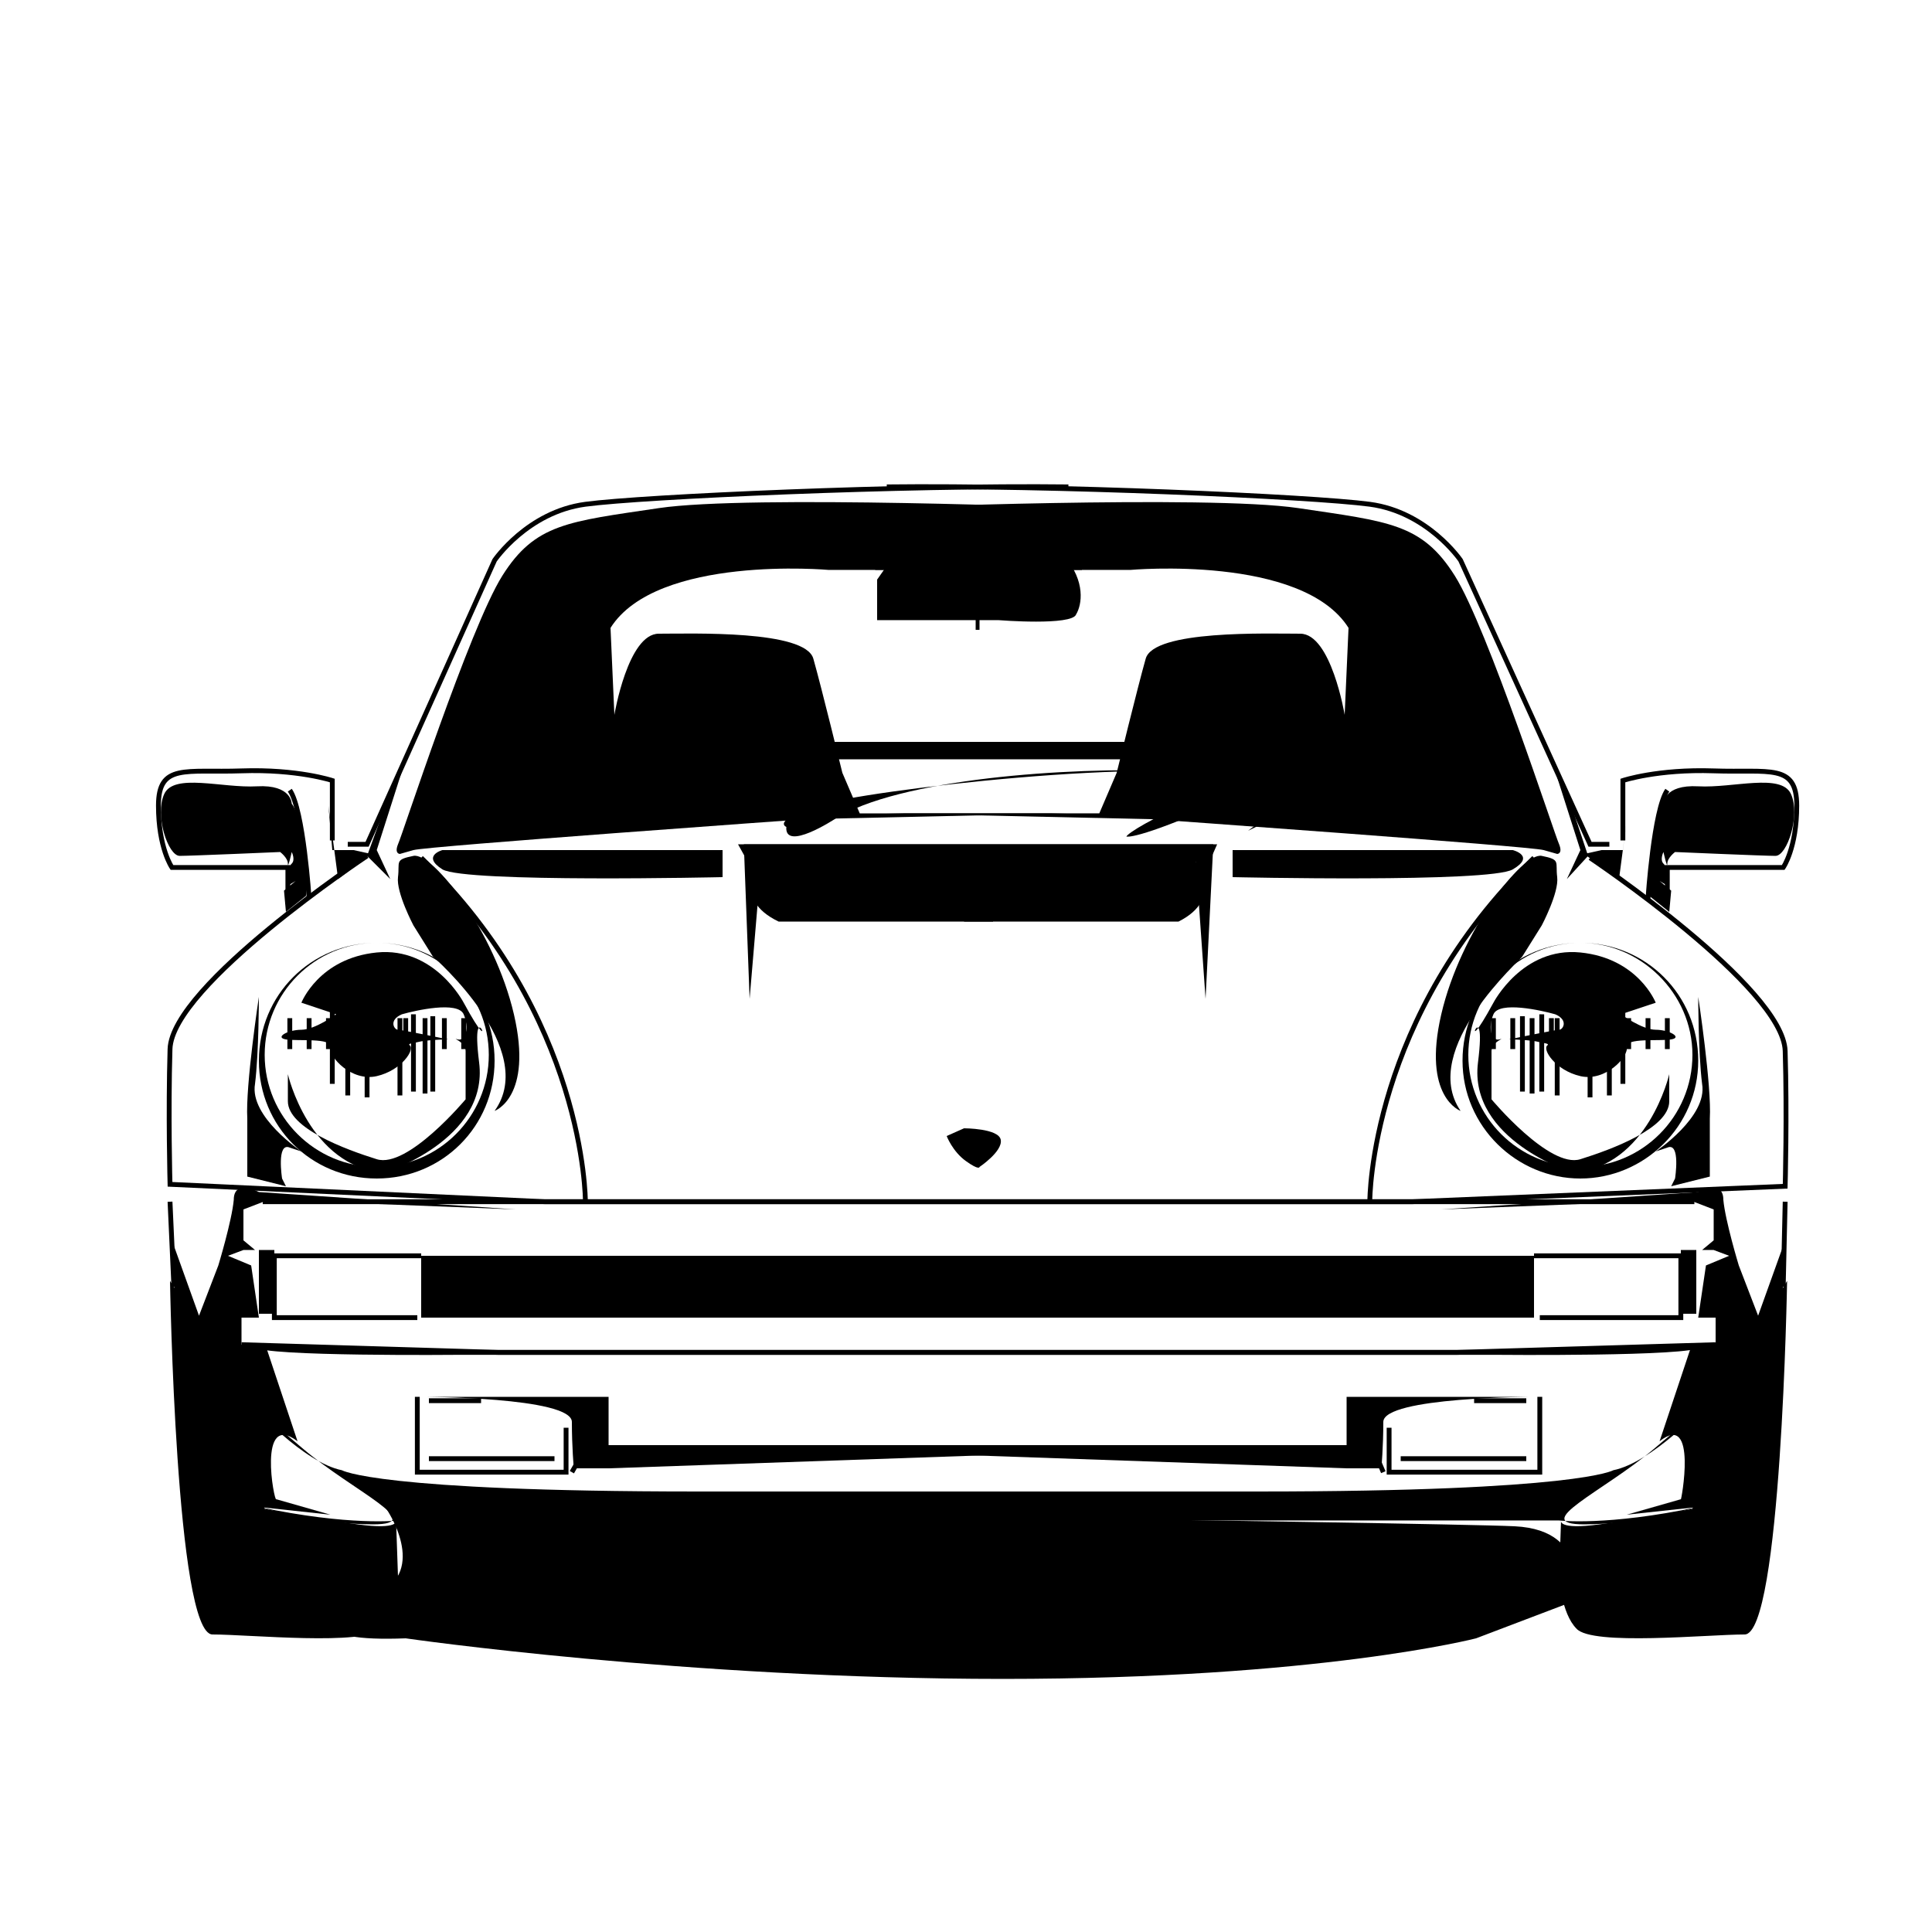 <?xml version="1.0" encoding="UTF-8"?>
<svg width="1200pt" height="1200pt" version="1.1" viewBox="0 0 1200 1200" xmlns="http://www.w3.org/2000/svg">
 <path transform="scale(12)" d="m70.9 62.2c0-0.1 0-9.6 8.5-17.8" fill="none" stroke="#000" stroke-miterlimit="10" stroke-width=".25"/>
 <path transform="scale(12)" d="m88.8 69.6-13.4 0.4h-51.6s-10.2 0.1-10.6-0.4" fill="none" stroke="#000" stroke-miterlimit="10" stroke-width=".25"/>
 <path transform="scale(12)" d="m86.3 52.7v1.6" fill="none" stroke="#000" stroke-miterlimit="10" stroke-width=".25"/>
 <path transform="scale(12)" d="m85.3 52.7v1.6" fill="none" stroke="#000" stroke-miterlimit="10" stroke-width=".25"/>
 <path transform="scale(12)" d="m84.3 52.7v1.6" fill="none" stroke="#000" stroke-miterlimit="10" stroke-width=".25"/>
 <path transform="scale(12)" d="m83.3 52.7v1.6" fill="none" stroke="#000" stroke-miterlimit="10" stroke-width=".25"/>
 <path transform="scale(12)" d="m82.3 52.7v1.6" fill="none" stroke="#000" stroke-miterlimit="10" stroke-width=".25"/>
 <path transform="scale(12)" d="m81.3 52.7v1.6" fill="none" stroke="#000" stroke-miterlimit="10" stroke-width=".25"/>
 <path transform="scale(12)" d="m80.3 52.7v1.6" fill="none" stroke="#000" stroke-miterlimit="10" stroke-width=".25"/>
 <path transform="scale(12)" d="m79.3 52.7v3.9" fill="none" stroke="#000" stroke-miterlimit="10" stroke-width=".25"/>
 <path transform="scale(12)" d="m78.8 52.6v3.9" fill="none" stroke="#000" stroke-miterlimit="10" stroke-width=".25"/>
 <path transform="scale(12)" d="m79.8 52.5v4" fill="none" stroke="#000" stroke-miterlimit="10" stroke-width=".25"/>
 <path transform="scale(12)" d="m80.6 52.7v4" fill="none" stroke="#000" stroke-miterlimit="10" stroke-width=".25"/>
 <path transform="scale(12)" d="m82.3 52.9v3.9" fill="none" stroke="#000" stroke-miterlimit="10" stroke-width=".25"/>
 <path transform="scale(12)" d="m83.3 52.8v3.9" fill="none" stroke="#000" stroke-miterlimit="10" stroke-width=".25"/>
 <path transform="scale(12)" d="m84 52.2v3.9" fill="none" stroke="#000" stroke-miterlimit="10" stroke-width=".25"/>
 <path transform="scale(12)" d="m78.3 52.7v1.6" fill="none" stroke="#000" stroke-miterlimit="10" stroke-width=".25"/>
 <path transform="scale(12)" d="m77.3 52.7v1.6" fill="none" stroke="#000" stroke-miterlimit="10" stroke-width=".25"/>
 <path transform="scale(12)" d="m13.6 62.2h59.5l19.3-0.8s0.1-3.7 0-7c-0.1-3.3-10.1-10-10.1-10" fill="none" stroke="#000" stroke-miterlimit="10" stroke-width=".25"/>
 <path transform="scale(12)" d="m92.4 62.2-0.1 4.4" fill="none" stroke="#000" stroke-miterlimit="10" stroke-width=".25"/>
 <path transform="scale(12)" d="m84 43.5v-3.1s1.8-0.6 4.7-0.5c2.9 0.1 4.3-0.4 4.3 1.8 0 2.2-0.7 3.2-0.7 3.2h-6v1.9" fill="none" stroke="#000" stroke-miterlimit="10" stroke-width=".25"/>
 <path transform="scale(12)" d="m85.3 46.5s0.3-4.6 1-5.6" fill="none" stroke="#000" stroke-miterlimit="10" stroke-width=".25"/>
 <path transform="scale(12)" d="m83.3 43.7h-1l-6.7-14.7s-1.7-2.5-4.7-2.9-16.5-1-25-0.9" fill="none" stroke="#000" stroke-miterlimit="10" stroke-width=".25"/>
 <path transform="scale(12)" d="m79.7 72.3v3.9h-7.8v-2.3" fill="none" stroke="#000" stroke-miterlimit="10" stroke-width=".25"/>
 <path transform="scale(12)" d="m79 72.5h-2.7" fill="none" stroke="#000" stroke-miterlimit="10" stroke-width=".25"/>
 <path transform="scale(12)" d="m72.5 75.5h6.5" fill="none" stroke="#000" stroke-miterlimit="10" stroke-width=".25"/>
 <path transform="scale(12)" d="m71.6 76.2-0.3-0.7" fill="none" stroke="#000" stroke-miterlimit="10" stroke-width=".25"/>
 <path transform="scale(12)" d="m79.7 68.2h7.3v-3.2h-7.6" fill="none" stroke="#000" stroke-miterlimit="10" stroke-width=".25"/>
 <path transform="scale(12)" d="m61.9 44.3h-22.2" fill="none" stroke="#000" stroke-miterlimit="10" stroke-width=".25"/>
 <path transform="scale(12)" d="m30.3 62.2c0-0.1 0-9.6-8.5-17.8" fill="none" stroke="#000" stroke-miterlimit="10" stroke-width=".25"/>
 <path transform="scale(12)" d="m12.5 69.6 13.3 0.4h51.6s10.2 0.1 10.6-0.4" fill="none" stroke="#000" stroke-miterlimit="10" stroke-width=".25"/>
 <path transform="scale(12)" d="m15 52.7v1.6" fill="none" stroke="#000" stroke-miterlimit="10" stroke-width=".25"/>
 <path transform="scale(12)" d="m16 52.7v1.6" fill="none" stroke="#000" stroke-miterlimit="10" stroke-width=".25"/>
 <path transform="scale(12)" d="m17 52.7v1.6" fill="none" stroke="#000" stroke-miterlimit="10" stroke-width=".25"/>
 <path transform="scale(12)" d="m18 52.7v1.6" fill="none" stroke="#000" stroke-miterlimit="10" stroke-width=".25"/>
 <path transform="scale(12)" d="m19 52.7v1.6" fill="none" stroke="#000" stroke-miterlimit="10" stroke-width=".25"/>
 <path transform="scale(12)" d="m20 52.7v1.6" fill="none" stroke="#000" stroke-miterlimit="10" stroke-width=".25"/>
 <path transform="scale(12)" d="m21 52.7v1.6" fill="none" stroke="#000" stroke-miterlimit="10" stroke-width=".25"/>
 <path transform="scale(12)" d="m22 52.7v3.9" fill="none" stroke="#000" stroke-miterlimit="10" stroke-width=".25"/>
 <path transform="scale(12)" d="m22.4 52.6v3.9" fill="none" stroke="#000" stroke-miterlimit="10" stroke-width=".25"/>
 <path transform="scale(12)" d="m21.4 52.5v4" fill="none" stroke="#000" stroke-miterlimit="10" stroke-width=".25"/>
 <path transform="scale(12)" d="m20.7 52.7v4" fill="none" stroke="#000" stroke-miterlimit="10" stroke-width=".25"/>
 <path transform="scale(12)" d="m19 52.9v3.9" fill="none" stroke="#000" stroke-miterlimit="10" stroke-width=".25"/>
 <path transform="scale(12)" d="m18 52.8v3.9" fill="none" stroke="#000" stroke-miterlimit="10" stroke-width=".25"/>
 <path transform="scale(12)" d="m17.2 52.2v3.9" fill="none" stroke="#000" stroke-miterlimit="10" stroke-width=".25"/>
 <path transform="scale(12)" d="m23 52.7v1.6" fill="none" stroke="#000" stroke-miterlimit="10" stroke-width=".25"/>
 <path transform="scale(12)" d="m24 52.7v1.6" fill="none" stroke="#000" stroke-miterlimit="10" stroke-width=".25"/>
 <path transform="scale(12)" d="m87.7 62.2h-59.5l-19.4-0.9s-0.1-3.7 0-7 10.2-10 10.2-10" fill="none" stroke="#000" stroke-miterlimit="10" stroke-width=".25"/>
 <path transform="scale(12)" d="m8.8 62.2 0.2 4.4" fill="none" stroke="#000" stroke-miterlimit="10" stroke-width=".25"/>
 <path transform="scale(12)" d="m17.2 43.5v-3.1s-1.8-0.6-4.7-0.5c-2.9 0.1-4.3-0.4-4.3 1.8 0 2.2 0.7 3.2 0.7 3.2h6v1.9" fill="none" stroke="#000" stroke-miterlimit="10" stroke-width=".25"/>
 <path transform="scale(12)" d="m16 46.5s-0.3-4.6-1-5.6" fill="none" stroke="#000" stroke-miterlimit="10" stroke-width=".25"/>
 <path transform="scale(12)" d="m18 43.7h1l6.6-14.7s1.7-2.5 4.7-2.9 16.5-1 25-0.9" fill="none" stroke="#000" stroke-miterlimit="10" stroke-width=".25"/>
 <path transform="scale(12)" d="m21.6 72.3v3.9h7.7v-2.3" fill="none" stroke="#000" stroke-miterlimit="10" stroke-width=".25"/>
 <path transform="scale(12)" d="m22.2 72.5h2.7" fill="none" stroke="#000" stroke-miterlimit="10" stroke-width=".25"/>
 <path transform="scale(12)" d="m28.7 75.5h-6.5" fill="none" stroke="#000" stroke-miterlimit="10" stroke-width=".25"/>
 <path transform="scale(12)" d="m29.6 76.2 0.4-0.7" fill="none" stroke="#000" stroke-miterlimit="10" stroke-width=".25"/>
 <path transform="scale(12)" d="m21.6 68.2h-7.4v-3.2h7.6" fill="none" stroke="#000" stroke-miterlimit="10" stroke-width=".25"/>
 <path transform="scale(12)" d="m39.3 44.3h22.3" fill="none" stroke="#000" stroke-miterlimit="10" stroke-width=".25"/>
 <path d="m994.8 528h13.199l3.602-27.602-6 45.602-16.801-12-4.801-3.602z"/>
 <path d="m1033.2 499.2s0-12 21.602-10.801c21.602 1.199 51.602-8.398 57.602 4.801s-2.398 38.398-9.602 38.398c-7.199 0-62.398-2.398-62.398-2.398s-4.801 3.602-4.801 7.199c0 3.602-2.398-7.199-2.398-7.199s-2.398 4.801 0 7.199c2.398 2.398 3.602 6 3.602 6v8.398l-6-3.602 7.199 6-1.199 13.199-12-9.602c-1.203 1.207 2.394-49.191 8.395-57.594z"/>
 <path d="m1040.4 732s3.602-22.801-4.801-19.199l-7.199 2.398s32.398-21.602 28.801-42c-2.398-19.199-2.398-54-2.398-54s8.398 55.199 7.199 75.602v36l-24 6z"/>
 <path d="m907.2 690s-24-8.398-12-60 50.398-100.8 62.398-98.398c12 2.398 8.398 3.602 9.602 13.199 1.199 9.602-9.602 30-9.602 30l-12 19.199c0.004 1.199-64.797 57.602-38.398 96z"/>
 <path d="m973.2 546 13.199-14.398-13.199-39.602-9.598-20.398 18 56.398z"/>
 <path d="m732 572.4h-133.2v-37.199h144s18 22.801-10.801 37.199z"/>
 <path d="m268.8 780h684v38.398h-684z"/>
 <path d="m1044 776.4h9.602v39.602h-9.602z"/>
 <path d="m1030.8 895.2 19.199-57.602 15.602-2.398v-16.801h-10.801l4.801-32.398 14.398-6-9.602-3.602h-7.199l7.199-6v-19.199l-15.602-6-153.6 6 159.6-10.801s15.602-8.398 15.602 4.801c1.199 13.199 9.602 40.801 9.602 40.801l12 31.199 16.801-46.801s0 44.398-8.398 66c-8.398 21.602-45.602 99.602-45.602 99.602l-44.398 4.801 33.602-9.602c-0.004 2.402 10.797-55.199-13.203-36z"/>
 <path d="m1002 913.2s-21.602 13.199-220.8 13.199h-206.4v18h393.6s30 3.602 86.398-8.398c0 0-36 10.801-70.801 10.801s12-20.398 43.199-46.801l31.199-26.398s-32.398 34.797-56.398 39.598z"/>
 <path d="m421.2 897.6h415.2v-30h116.4s-93.602 0-93.602 15.602-1.199 28.801-1.199 28.801h-21.602z"/>
 <path d="m981.6 585.6c-38.398 0-69.602 31.199-69.602 69.602 0 38.398 31.199 69.602 69.602 69.602 38.398 0 69.602-31.199 69.602-69.602-0.004-38.402-32.402-69.602-69.602-69.602 40.801 0 73.199 32.398 73.199 73.199s-33.602 73.199-73.199 73.199c-39.602 0-73.199-32.398-73.199-73.199-0.004-40.801 32.398-73.199 73.199-73.199z"/>
 <path d="m927.6 622.8s18-34.801 54-31.199c36 3.602 46.801 31.199 46.801 31.199l-21.602 7.199s13.199 9.602 21.602 9.602c8.398 0 16.801 4.801 9.602 6-7.199 1.199-28.801-1.199-27.602 4.801 1.199 6-13.199 21.602-28.801 18-15.602-3.602-24-16.801-20.398-19.199 1.199-1.199-2.398-1.199-7.199-2.398-7.199-1.199-16.801-1.199-16.801-1.199s28.801-6 31.199-6c2.398 0 6-6-2.398-9.602-8.398-2.398-34.801-8.398-38.398 0-3.602 8.398-1.199 16.801 3.602 15.602s-4.801 1.199-4.801 7.199v30s36 43.199 55.199 37.199 55.199-19.199 55.199-36v-16.801s-13.199 57.602-60 61.199c0 0-64.801-20.398-58.801-68.398 5.996-48.004-13.203 4.797 9.598-37.203z"/>
 <path d="m756 524.4h-294l3.602 96 7.199-85.199h278.4z"/>
 <path d="m1110 795.6s-3.602 219.6-26.398 219.6c-22.801 0-94.801 7.199-104.4-3.602-9.602-9.602-10.801-32.398-10.801-32.398l1.199-34.801s-2.398 6 24 2.398c26.398-3.602 57.602-9.602 57.602-9.602l33.602-99.602z"/>
 <path d="m765.6 544.8s159.6 3.602 174-4.801c14.398-8.398 0-12 0-12h-174v16.801z"/>
 <path d="m715.2 508.8s235.2 16.801 243.6 19.199l8.398 2.398s3.602 0 1.199-6c-2.398-4.801-44.398-134.4-64.801-166.8-20.398-32.398-40.801-33.602-97.199-42-56.398-8.398-262.8 0-262.8 0v38.398h158.4s106.8-9.602 135.6 36l-2.398 54s-8.398-50.398-27.602-50.398c-20.398 0-91.199-2.398-96 15.602-4.801 16.801-18 70.801-18 70.801l-10.801 25.199h-132z"/>
 <path d="m219.6 528h-13.203l-2.398-27.602 6 45.602 15.602-12 4.797-3.602z"/>
 <path d="m181.2 499.2s0-12-21.602-10.801c-21.598 1.203-51.598-8.398-57.598 4.801s2.398 38.398 9.602 38.398c7.199 0 62.398-2.398 62.398-2.398s4.801 3.602 4.801 7.199c0 3.602 2.398-7.199 2.398-7.199s2.398 4.801 0 7.199c-2.398 2.398-3.602 6-3.602 6v8.398l6-3.602-7.199 6 1.199 13.199 12-9.602c2.402 1.207-1.199-49.191-8.398-57.594z"/>
 <path d="m175.2 732s-3.602-22.801 4.801-19.199l7.199 2.398s-32.398-21.602-28.801-42c2.398-19.199 2.398-54 2.398-54s-8.398 55.199-7.199 75.602v36l24 6z"/>
 <path d="m307.2 690s24-8.398 12-60-50.398-100.8-62.398-98.398c-12 2.398-8.398 3.602-9.602 13.199-1.199 9.602 9.602 30 9.602 30l12 19.199c1.199 1.199 66 57.602 38.398 96z"/>
 <path d="m242.4 546-14.398-14.398 14.398-39.602 9.602-20.398-18 56.398z"/>
 <path d="m483.6 572.4h133.2v-37.199h-144c-1.199 0-19.199 22.801 10.801 37.199z"/>
 <path d="m261.6 780h684v38.398h-684z"/>
 <path d="m160.8 776.4h9.602v39.602h-9.602z"/>
 <path d="m184.8 895.2-19.199-57.602-15.602-2.398v-16.801h10.801l-4.801-32.398-14.398-6 9.602-3.602h7.199l-7.199-6v-19.199l15.602-6 153.6 6-159.6-10.801s-15.602-8.398-15.602 4.801c-1.199 13.199-9.602 40.801-9.602 40.801l-12 31.199-16.801-46.801s0 44.398 8.398 66c8.398 21.602 45.602 99.602 45.602 99.602l44.398 4.801-33.602-9.602c-1.199 2.402-11.996-55.199 13.203-36z"/>
 <path d="m212.4 913.2s21.602 13.199 220.8 13.199h206.4v18h-392.4s-30 3.602-86.398-8.398c0 0 36 10.801 70.801 10.801 34.801 0-12-20.398-43.199-46.801l-31.199-26.398c-0.004 0 31.195 34.797 55.195 39.598z"/>
 <path d="m793.2 897.6h-415.2v-30h-116.4s93.602 0 93.602 15.602 1.199 28.801 1.199 28.801h21.602z"/>
 <path d="m234 585.6c38.398 0 69.602 31.199 69.602 69.602 0 38.398-31.199 69.602-69.602 69.602-38.398 0-69.602-31.199-69.602-69.602s31.203-69.602 69.602-69.602c-40.801 0-73.199 32.398-73.199 73.199s32.398 73.199 73.199 73.199 73.199-32.398 73.199-73.199-32.398-73.199-73.199-73.199z"/>
 <path d="m288 622.8s-18-34.801-54-31.199c-36 3.602-46.801 31.199-46.801 31.199l21.602 7.199s-13.199 9.602-21.602 9.602c-8.398 0-16.801 4.801-9.602 6 7.199 1.199 28.801-1.199 27.602 4.801s13.199 21.602 28.801 18c15.602-3.602 24-16.801 20.398-19.199-1.199-1.199 2.398-1.199 7.199-2.398 7.199-1.199 16.801-1.199 16.801-1.199s-28.801-6-31.199-6c-2.398 0-6-6 2.398-9.602 8.398-2.398 34.801-8.398 38.398 0 3.602 8.398 1.199 16.801-3.602 15.602s4.801 1.199 4.801 7.199v30s-36 43.199-55.199 37.199c-19.199-6-55.199-19.199-55.199-36v-16.801s13.199 57.602 60 61.199c0 0 64.801-20.398 58.801-68.398-5.996-48.004 13.203 4.797-9.598-37.203z"/>
 <path d="m458.4 524.4h295.2l-4.801 96-6-85.199h-278.4z"/>
 <path d="m105.6 795.6s3.602 219.6 26.398 219.6c22.801 0 94.801 7.199 104.4-3.602 9.602-10.801 10.801-32.398 10.801-32.398l-1.199-34.801s2.398 6-24 2.398c-26.398-3.602-57.602-9.602-57.602-9.602l-32.398-99.598z"/>
 <path d="m448.8 544.8s-159.6 3.602-174-4.801c-13.199-8.398 0-12 0-12h174v16.801z"/>
 <path d="m500.4 508.8s-235.2 16.801-243.6 19.199l-8.398 2.398s-3.602 0-1.199-6c2.398-4.801 44.398-134.4 64.801-166.8 20.398-32.398 40.801-33.602 97.199-42 56.398-8.398 262.8 0 262.8 0v38.398l-157.2 0.004s-106.8-9.602-135.6 36l2.398 54s8.398-50.398 27.602-50.398c20.398 0 91.199-2.398 96 15.602 4.801 16.801 18 70.801 18 70.801l10.801 25.199h129.6z"/>
 <path d="m588 705.6s3.602 9.602 12 15.602 8.398 3.602 8.398 3.602 14.398-9.602 13.199-16.801c-1.199-7.199-22.801-7.199-22.801-7.199z"/>
 <path d="m252 1017.6s174 25.199 370.8 25.199 294-25.199 294-25.199l60-22.801s13.199-44.398-36-46.801c-49.199-2.398-700.8-10.801-700.8-10.801s26.398 38.398-6 52.801c-32.398 14.398-44.398 30 18 27.602z"/>
 <path d="m544.8 360v25.199h75.602s45.602 3.602 48-3.602c3.602-6 6-20.398-7.199-36-13.199-15.602-108 2.398-108 2.398z"/>
 <path d="m606 380.4v10.801h2.398v-9.598z"/>
 <path d="m513.6 460.8h207.6l-14.398 10.801h-225.6z"/>
 <path d="m488.4 513.6s-9.602-3.602 19.199-13.199c28.801-9.602 214.8-31.199 267.6-16.801 22.801 6 2.398-3.602-48-4.801-63.602-2.398-169.2 4.801-208.8 30 0 0-31.199 20.398-30 4.801z"/>
 <path d="m699.6 519.6c2.398-4.801 63.602-38.398 111.6-38.398s140.4 9.602 140.4 9.602-4.801 4.801-18 4.801c-13.199 0-72-13.199-98.398-4.801-26.398 8.398-60 25.199-60 25.199s33.602-26.398 56.398-30c22.801-3.602-24-10.801-74.398 13.199-51.602 22.797-57.602 20.398-57.602 20.398z"/>
</svg>

